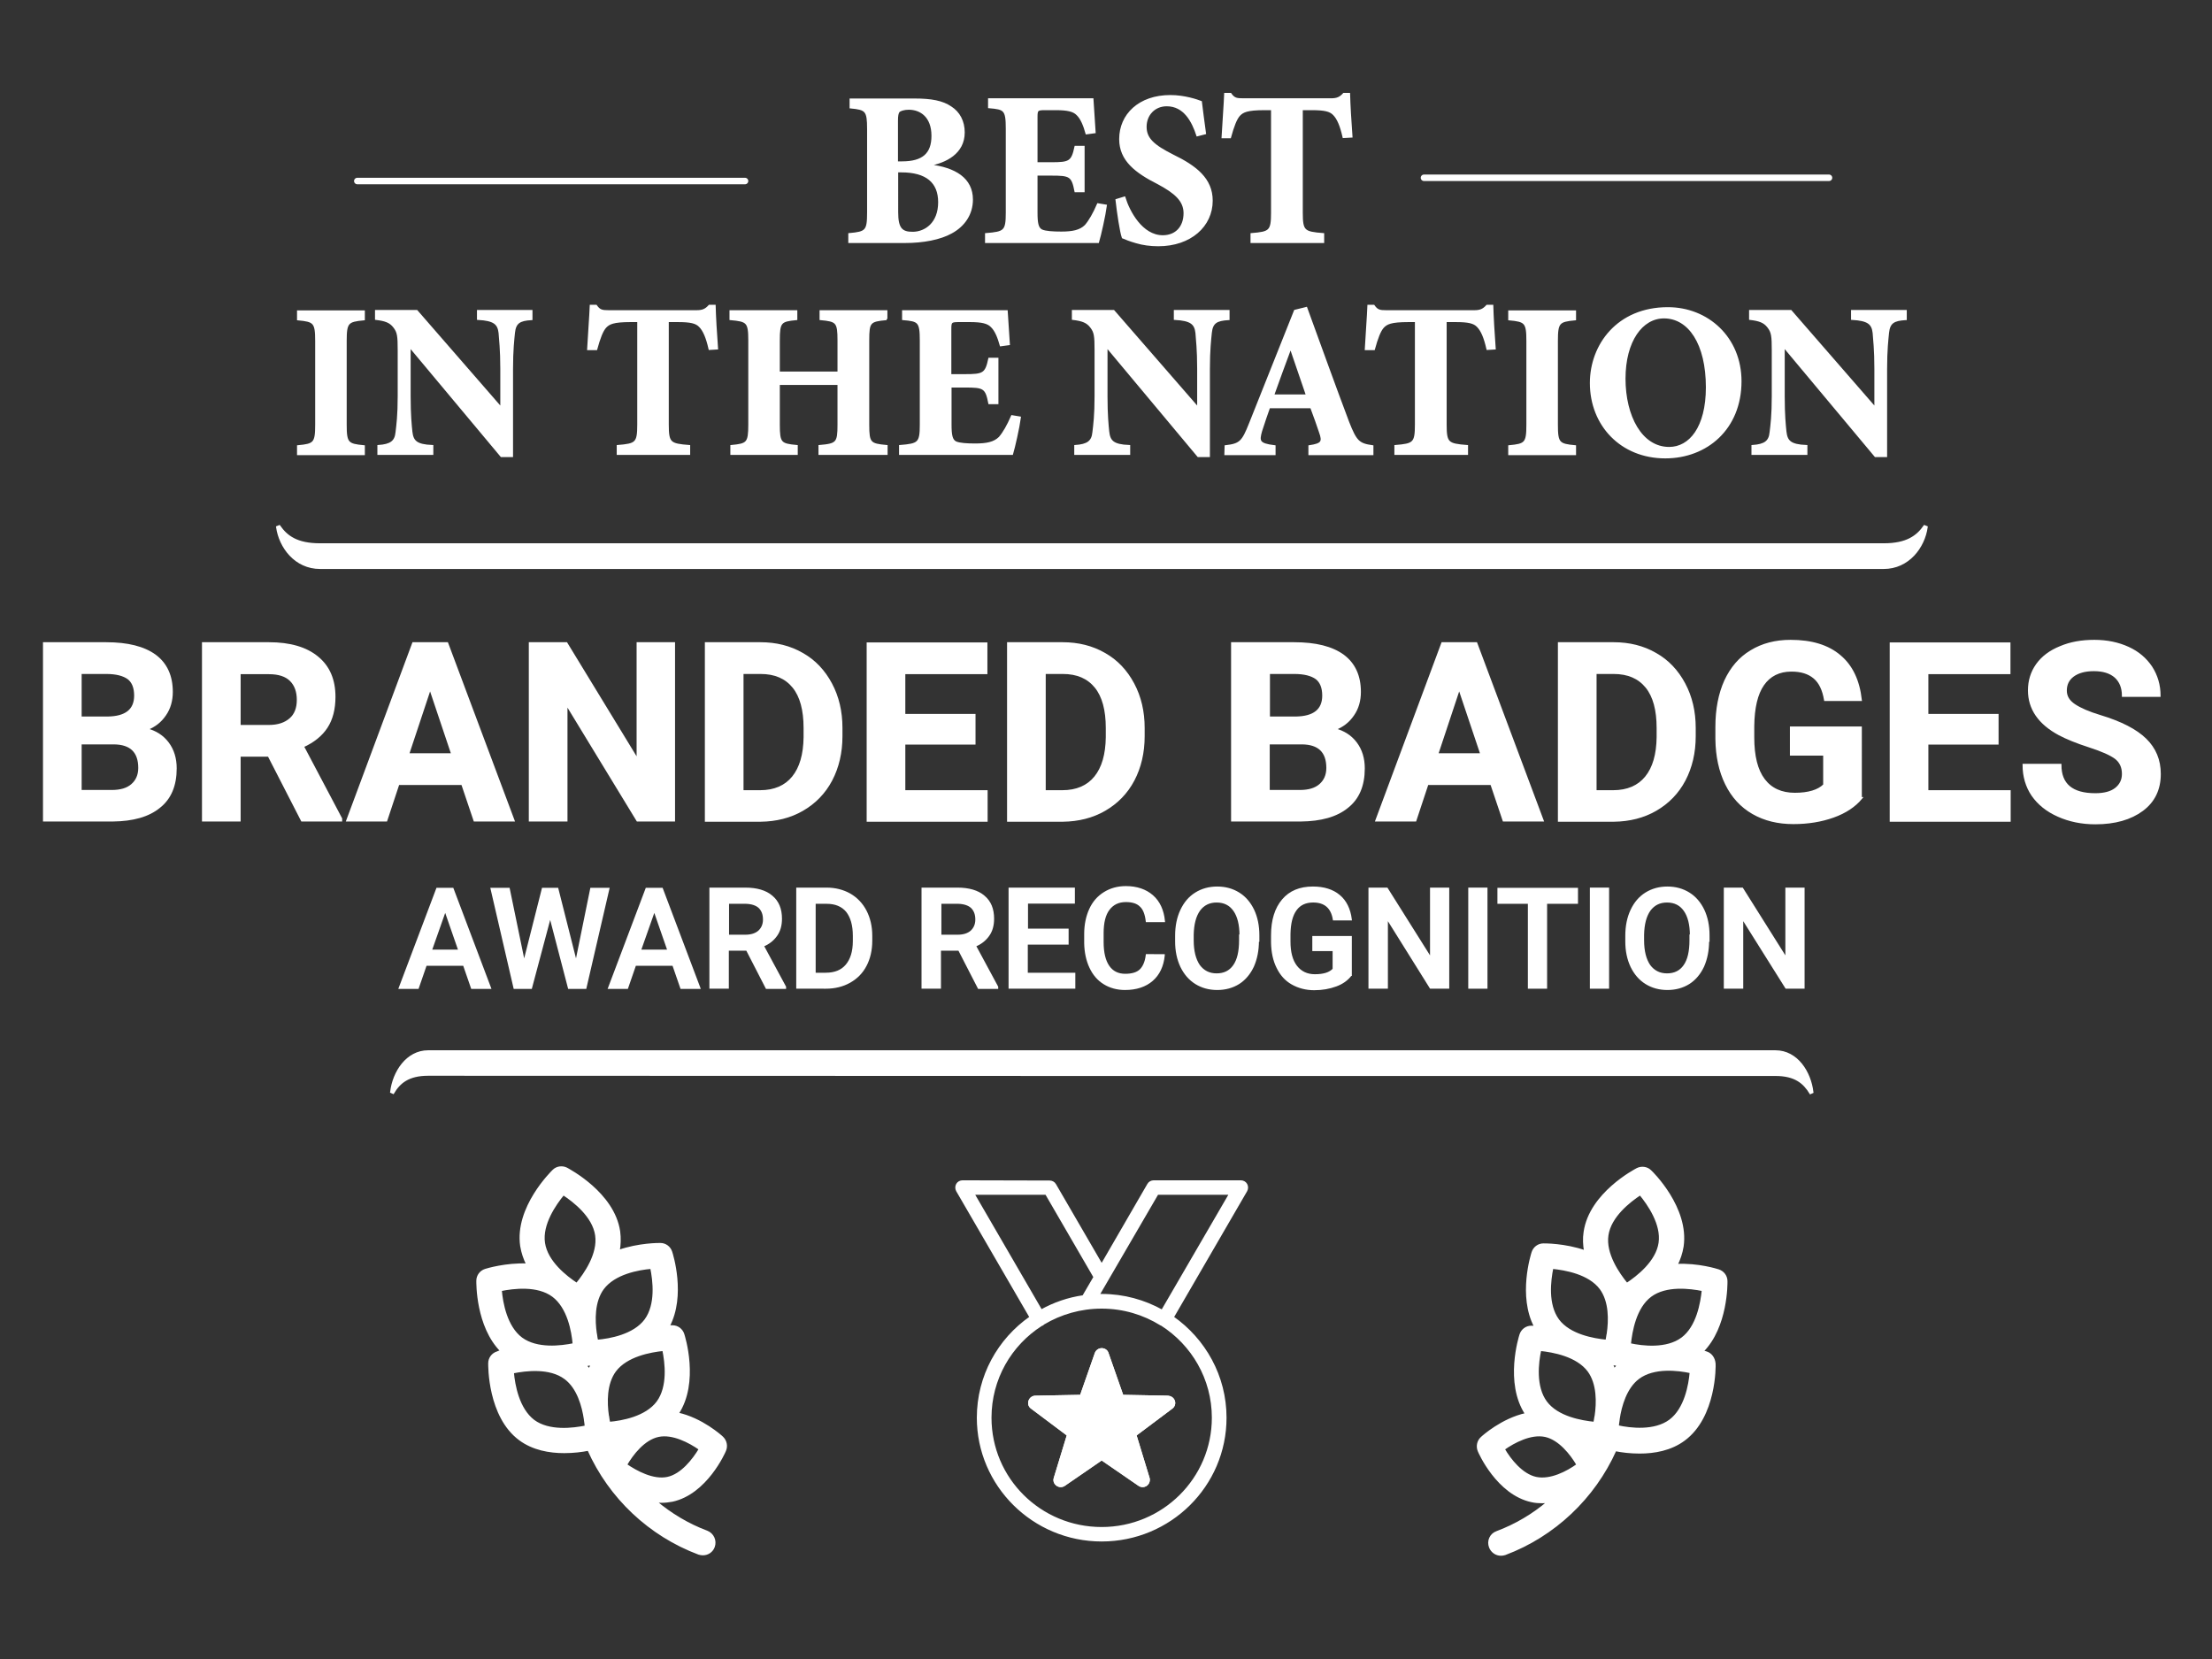 <?xml version="1.0" encoding="utf-8"?>
<!-- Generator: Adobe Illustrator 25.3.1, SVG Export Plug-In . SVG Version: 6.00 Build 0)  -->
<svg version="1.1" xmlns="http://www.w3.org/2000/svg" xmlns:xlink="http://www.w3.org/1999/xlink" x="0px" y="0px"
	 viewBox="0 0 1024 768" style="enable-background:new 0 0 1024 768;" xml:space="preserve">
<rect x="0" y="0" width="1024" height="768" fill="#333333" stroke="none"/>
<style type="text/css">
	.st0{display:none;}
	.st1{display:inline;fill:#0071BC;}
	.st2{fill:#FFFFFF;}
	.st3{fill:none;stroke:#CBA052;stroke-width:3;stroke-miterlimit:10;}
	.st4{fill:none;stroke:#046A38;stroke-width:6;stroke-miterlimit:10;}
	.st5{fill:none;stroke:#CBA052;stroke-width:2;stroke-miterlimit:10;}
	.st6{fill:#046A38;}
	.st7{fill:none;stroke:#CBA052;stroke-width:2;stroke-linecap:round;stroke-miterlimit:10;}
	.st8{fill:none;stroke:#CBA052;stroke-width:3;stroke-linecap:round;stroke-miterlimit:10;}
	.st9{fill-rule:evenodd;clip-rule:evenodd;fill:#046A38;}
	.st10{fill-rule:evenodd;clip-rule:evenodd;fill:#CBA052;}
	.st11{fill:#E7E3C6;}
	.st12{fill:none;stroke:#E7E3C6;stroke-width:3;stroke-miterlimit:10;}
	.st13{fill-rule:evenodd;clip-rule:evenodd;fill:#E7E3C6;}
	.st14{fill:#CBA052;}
	.st15{fill:#E7E3C6;stroke:#AE8643;stroke-width:2;stroke-miterlimit:10;}
	.st16{fill:#AE8643;}
	.st17{fill:none;stroke:#AE8643;stroke-width:3;stroke-miterlimit:10;}
	.st18{fill-rule:evenodd;clip-rule:evenodd;fill:#AE8643;}
	.st19{fill:none;stroke:#046A38;stroke-width:3;stroke-linecap:round;stroke-linejoin:round;stroke-miterlimit:10;}
	.st20{fill:none;stroke:#046A38;stroke-width:3;stroke-linecap:round;stroke-miterlimit:10;}
	.st21{fill:#EFECD6;}
	.st22{fill:none;stroke:#EFECD6;stroke-width:2;stroke-miterlimit:10;}
	.st23{fill-rule:evenodd;clip-rule:evenodd;fill:#808080;}
	.st24{fill:none;stroke:#FFFFFF;stroke-width:2;stroke-miterlimit:10;}
	.st25{fill:none;stroke:#046A38;stroke-width:2;stroke-miterlimit:10;}
	.st26{fill:none;stroke:#CBA052;stroke-width:4;stroke-linecap:round;stroke-miterlimit:10;}
	.st27{fill:#CBA052;stroke:#CBA052;stroke-width:4;stroke-miterlimit:10;}
	.st28{fill:none;stroke:#EFECD6;stroke-width:3;stroke-miterlimit:10;}
	.st29{fill:none;stroke:#E7E3C6;stroke-width:4;stroke-miterlimit:10;}
	.st30{fill:none;stroke:#AE8643;stroke-width:6;stroke-miterlimit:10;}
	.st31{fill:none;stroke:#E7E3C6;stroke-width:6;stroke-miterlimit:10;}
	.st32{clip-path:url(#SVGID_2_);fill:#016A37;}
	.st33{clip-path:url(#SVGID_4_);fill:#016A37;}
	.st34{clip-path:url(#SVGID_6_);fill:#016A37;}
	.st35{clip-path:url(#SVGID_8_);fill:#016A37;}
	.st36{clip-path:url(#SVGID_10_);fill:#016A37;}
	.st37{clip-path:url(#SVGID_12_);fill:#016A37;}
	.st38{clip-path:url(#SVGID_14_);fill:#016A37;}
	.st39{clip-path:url(#SVGID_16_);fill:#016A37;}
	.st40{clip-path:url(#SVGID_18_);fill:#016A37;}
	.st41{clip-path:url(#SVGID_20_);fill:#016A37;}
	.st42{clip-path:url(#SVGID_22_);fill:#016A37;}
	.st43{clip-path:url(#SVGID_24_);fill:#016A37;}
	.st44{clip-path:url(#SVGID_26_);fill:#016A37;}
	.st45{clip-path:url(#SVGID_28_);fill:#016A37;}
	.st46{clip-path:url(#SVGID_30_);fill:#016A37;}
	.st47{clip-path:url(#SVGID_32_);fill:#016A37;}
	.st48{clip-path:url(#SVGID_34_);fill:#016A37;}
	.st49{clip-path:url(#SVGID_36_);fill:#016A37;}
	.st50{clip-path:url(#SVGID_38_);fill:#016A37;}
	.st51{clip-path:url(#SVGID_40_);fill:#016A37;}
	.st52{clip-path:url(#SVGID_42_);fill:#016A37;}
	.st53{clip-path:url(#SVGID_44_);fill:#016A37;}
	.st54{clip-path:url(#SVGID_46_);fill:#016A37;}
	.st55{clip-path:url(#SVGID_48_);fill:#016A37;}
	.st56{clip-path:url(#SVGID_50_);fill:#016A37;}
	.st57{clip-path:url(#SVGID_52_);fill:#016A37;}
	.st58{clip-path:url(#SVGID_54_);fill:#016A37;}
	.st59{clip-path:url(#SVGID_56_);fill:#016A37;}
	.st60{clip-path:url(#SVGID_58_);fill:#016A37;}
	.st61{clip-path:url(#SVGID_60_);fill:#016A37;}
	.st62{clip-path:url(#SVGID_62_);fill:#016A37;}
	.st63{clip-path:url(#SVGID_64_);fill:#016A37;}
	.st64{clip-path:url(#SVGID_66_);fill:#016A37;}
	.st65{clip-path:url(#SVGID_68_);fill:#016A37;}
	.st66{clip-path:url(#SVGID_70_);fill:#016A37;}
	.st67{clip-path:url(#SVGID_72_);fill:#016A37;}
	.st68{clip-path:url(#SVGID_74_);fill:#016A37;}
	.st69{clip-path:url(#SVGID_76_);fill:#016A37;}
	.st70{clip-path:url(#SVGID_78_);fill:#016A37;}
	.st71{clip-path:url(#SVGID_80_);fill:#016A37;}
	.st72{clip-path:url(#SVGID_82_);fill:#016A37;}
	.st73{clip-path:url(#SVGID_84_);fill:#016A37;}
	.st74{fill:#CA9F52;}
	.st75{fill:#FFFFFF;stroke:#CBA052;stroke-width:2;stroke-miterlimit:10;}
	.st76{fill:none;stroke:#046A38;stroke-width:2;stroke-linecap:round;stroke-miterlimit:10;}
	.st77{fill:#FFFFFF;stroke:#FFFFFF;stroke-width:3;stroke-miterlimit:10;}
	.st78{fill:#4D4D4D;}
	.st79{fill:none;stroke:#CBA052;stroke-width:6;stroke-miterlimit:10;}
	.st80{fill:none;stroke:#FFFFFF;stroke-width:3;stroke-miterlimit:10;}
	.st81{fill:#046A38;stroke:#FFFFFF;stroke-width:3;stroke-miterlimit:10;}
	.st82{fill:#046A38;stroke:#FFFFFF;stroke-width:2;stroke-miterlimit:10;}
	.st83{fill:#046A38;stroke:#FFFFFF;stroke-width:10;stroke-miterlimit:10;}
	.st84{fill:#046A38;stroke:#FFFFFF;stroke-width:7;stroke-miterlimit:10;}
	.st85{fill:#046A38;stroke:#046A38;stroke-miterlimit:10;}
	.st86{fill:#FFFFFF;stroke:#046A38;stroke-miterlimit:10;}
	.st87{fill:none;stroke:#046A38;stroke-width:3;stroke-miterlimit:10;}
	.st88{fill:none;stroke:#046A38;stroke-width:5;stroke-miterlimit:10;}
	.st89{fill:#046A38;stroke:#046A38;stroke-width:6;stroke-miterlimit:10;}
	.st90{fill:none;stroke:#FFFFFF;stroke-width:5;stroke-miterlimit:10;}
	.st91{fill:none;stroke:#046A38;stroke-width:12;stroke-miterlimit:10;}
	.st92{fill:none;stroke:#046A38;stroke-width:7;stroke-miterlimit:10;}
	.st93{fill:#056B38;}
	.st94{fill:#FFFFFF;stroke:#FFFFFF;stroke-miterlimit:10;}
	.st95{fill:#FFFFFF;stroke:#FFFFFF;stroke-width:3;stroke-linecap:round;stroke-miterlimit:10;}
	.st96{fill-rule:evenodd;clip-rule:evenodd;fill:#FFFFFF;stroke:#FFFFFF;stroke-miterlimit:10;}
</style>
<g id="Layer_2" class="st0">
</g>
<g id="Layer_3">
</g>
<g id="Layer_1">
	<g>
		<path class="st94" d="M20.4,379.8v-82h28.7c10,0,17.5,1.9,22.7,5.7c5.1,3.8,7.7,9.4,7.7,16.8c0,4-1,7.6-3.1,10.6
			c-2.1,3.1-4.9,5.3-8.6,6.7c4.2,1.1,7.5,3.2,9.9,6.4c2.4,3.2,3.6,7.1,3.6,11.7c0,7.9-2.5,13.9-7.6,17.9c-5,4.1-12.2,6.1-21.5,6.2
			H20.4z M37.3,332.2h12.5c8.5-0.1,12.8-3.5,12.8-10.2c0-3.7-1.1-6.4-3.2-8c-2.2-1.6-5.6-2.5-10.2-2.5H37.3V332.2z M37.3,344.1v22.1
			h14.5c4,0,7.1-0.9,9.3-2.8c2.2-1.9,3.4-4.5,3.4-7.9c0-7.5-3.9-11.3-11.7-11.4H37.3z"/>
		<path class="st94" d="M124.4,349.8h-13.5v30H94v-82h30.5c9.7,0,17.2,2.2,22.4,6.5c5.3,4.3,7.9,10.4,7.9,18.3
			c0,5.6-1.2,10.3-3.6,14c-2.4,3.7-6.1,6.7-11,8.9l17.7,33.5v0.8h-18.1L124.4,349.8z M110.9,336.1h13.6c4.2,0,7.5-1.1,9.9-3.2
			s3.5-5.1,3.5-8.9c0-3.9-1.1-6.9-3.3-9.1c-2.2-2.2-5.6-3.3-10.1-3.3h-13.6V336.1z"/>
		<path class="st94" d="M214,362.9h-29.6l-5.6,16.9h-18l30.5-82h15.7l30.7,82h-18L214,362.9z M188.9,349.2h20.5l-10.3-30.7
			L188.9,349.2z"/>
		<path class="st94" d="M312,379.8h-16.9l-32.9-54v54h-16.9v-82h16.9l33,54.1v-54.1H312V379.8z"/>
		<path class="st94" d="M326.8,379.8v-82H352c7.2,0,13.7,1.6,19.4,4.9c5.7,3.2,10.1,7.9,13.3,13.9c3.2,6,4.8,12.8,4.8,20.4v3.8
			c0,7.6-1.6,14.4-4.7,20.3c-3.1,5.9-7.6,10.5-13.3,13.8s-12.2,4.9-19.3,5H326.8z M343.7,311.5v54.8h8.2c6.6,0,11.7-2.2,15.2-6.5
			c3.5-4.3,5.3-10.5,5.4-18.5v-4.3c0-8.3-1.7-14.7-5.2-19c-3.5-4.3-8.5-6.5-15.2-6.5H343.7z"/>
		<path class="st94" d="M451.1,344.2h-32.5v22.1h38.1v13.6h-55v-82h54.9v13.7h-38V331h32.5V344.2z"/>
		<path class="st94" d="M466.7,379.8v-82h25.2c7.2,0,13.7,1.6,19.4,4.9c5.7,3.2,10.1,7.9,13.3,13.9c3.2,6,4.8,12.8,4.8,20.4v3.8
			c0,7.6-1.6,14.4-4.7,20.3c-3.1,5.9-7.6,10.5-13.3,13.8c-5.7,3.3-12.2,4.9-19.3,5H466.7z M483.6,311.5v54.8h8.2
			c6.6,0,11.7-2.2,15.2-6.5c3.5-4.3,5.3-10.5,5.4-18.5v-4.3c0-8.3-1.7-14.7-5.2-19c-3.5-4.3-8.5-6.5-15.2-6.5H483.6z"/>
		<path class="st94" d="M570.4,379.8v-82h28.7c10,0,17.5,1.9,22.7,5.7c5.1,3.8,7.7,9.4,7.7,16.8c0,4-1,7.6-3.1,10.6
			c-2.1,3.1-4.9,5.3-8.6,6.7c4.2,1.1,7.5,3.2,9.9,6.4c2.4,3.2,3.6,7.1,3.6,11.7c0,7.9-2.5,13.9-7.6,17.9c-5,4.1-12.2,6.1-21.5,6.2
			H570.4z M587.3,332.2h12.5c8.5-0.1,12.8-3.5,12.8-10.2c0-3.7-1.1-6.4-3.2-8c-2.2-1.6-5.6-2.5-10.2-2.5h-11.8V332.2z M587.3,344.1
			v22.1h14.5c4,0,7.1-0.9,9.3-2.8c2.2-1.9,3.4-4.5,3.4-7.9c0-7.5-3.9-11.3-11.7-11.4H587.3z"/>
		<path class="st94" d="M690.4,362.9h-29.6l-5.6,16.9h-18l30.5-82h15.7l30.7,82h-18L690.4,362.9z M665.3,349.2h20.5l-10.3-30.7
			L665.3,349.2z"/>
		<path class="st94" d="M721.7,379.8v-82H747c7.2,0,13.7,1.6,19.4,4.9c5.7,3.2,10.1,7.9,13.3,13.9c3.2,6,4.8,12.8,4.8,20.4v3.8
			c0,7.6-1.6,14.4-4.7,20.3c-3.1,5.9-7.6,10.5-13.3,13.8s-12.2,4.9-19.3,5H721.7z M738.6,311.5v54.8h8.2c6.6,0,11.7-2.2,15.2-6.5
			c3.5-4.3,5.3-10.5,5.4-18.5v-4.3c0-8.3-1.7-14.7-5.2-19c-3.5-4.3-8.5-6.5-15.2-6.5H738.6z"/>
		<path class="st94" d="M861.6,369.5c-3,3.6-7.3,6.5-12.9,8.5s-11.7,3-18.5,3c-7.1,0-13.3-1.5-18.7-4.6c-5.4-3.1-9.5-7.6-12.4-13.5
			c-2.9-5.9-4.4-12.8-4.5-20.8v-5.6c0-8.2,1.4-15.3,4.1-21.3c2.8-6,6.7-10.6,11.9-13.7c5.2-3.2,11.3-4.8,18.3-4.8
			c9.7,0,17.3,2.3,22.8,7c5.5,4.6,8.7,11.4,9.7,20.3h-16.5c-0.8-4.7-2.4-8.1-5-10.3c-2.6-2.2-6.1-3.3-10.6-3.3
			c-5.7,0-10.1,2.2-13.1,6.5c-3,4.3-4.5,10.7-4.6,19.3v5.2c0,8.6,1.6,15.1,4.9,19.5c3.3,4.4,8.1,6.6,14.4,6.6
			c6.3,0,10.9-1.4,13.6-4.1v-14.1h-15.4v-12.5h32.3V369.5z"/>
		<path class="st94" d="M924.7,344.2h-32.5v22.1h38.1v13.6h-55v-82h54.9v13.7h-38V331h32.5V344.2z"/>
		<path class="st94" d="M982.8,358.3c0-3.2-1.1-5.6-3.4-7.4c-2.3-1.7-6.3-3.5-12.2-5.4c-5.9-1.9-10.5-3.8-13.9-5.6
			c-9.3-5-14-11.8-14-20.3c0-4.4,1.2-8.4,3.7-11.9c2.5-3.5,6.1-6.2,10.8-8.1c4.7-2,9.9-2.9,15.7-2.9c5.9,0,11.1,1.1,15.7,3.2
			c4.6,2.1,8.1,5.1,10.7,9c2.5,3.9,3.8,8.3,3.8,13.2h-16.9c0-3.8-1.2-6.7-3.5-8.8c-2.4-2.1-5.7-3.1-10-3.1c-4.1,0-7.3,0.9-9.6,2.6
			c-2.3,1.7-3.4,4-3.4,6.9c0,2.7,1.3,4.9,4,6.7c2.7,1.8,6.6,3.5,11.9,5.1c9.6,2.9,16.6,6.5,21,10.8c4.4,4.3,6.6,9.6,6.6,16
			c0,7.1-2.7,12.7-8.1,16.7c-5.4,4-12.6,6.1-21.7,6.1c-6.3,0-12.1-1.2-17.2-3.5c-5.2-2.3-9.1-5.5-11.9-9.5c-2.7-4-4.1-8.7-4.1-14h17
			c0,9.1,5.4,13.6,16.2,13.6c4,0,7.2-0.8,9.4-2.5C981.6,363.5,982.8,361.2,982.8,358.3z"/>
	</g>
	<g>
		<path class="st94" d="M430.3,76.6c11.8,1.4,19.6,6.2,19.6,15.8c0,6.8-3.8,12.1-9.5,15.2c-5.2,2.9-13,4.4-21.4,4.4h-25.8v-3.6
			c7.8-0.7,8.7-1.4,8.7-10V59.7c0-8.6-0.9-9.3-8.1-10v-3.6h29.6c7.8,0,12.9,1,16.7,3.6c3.8,2.4,6,6.5,6,11.6c0,9.6-8.5,13.6-15.8,15
			V76.6z M417.6,75.2c9.7,0,14.1-3.9,14.1-12.3c0-9.1-5.5-12.6-11-12.6c-2.2,0-4,0.6-4.6,1.2c-0.7,0.7-0.9,2.2-0.9,4.4v19.3H417.6z
			 M415.3,98.3c0,7.5,2,9.6,7.4,9.5c5.7-0.1,12.1-4.3,12.1-14.2c0-9.4-5.9-14.3-17.5-14.3h-2V98.3z"/>
		<path class="st94" d="M511.9,95.2c-0.6,4.6-2.7,13.8-3.6,16.8h-51.8v-3.6c8.6-0.7,9.6-1.3,9.6-9.9v-39c0-8.8-1-9.3-8.2-9.9v-3.6
			h47.8c0.1,1.8,0.6,8.9,1,15.2l-3.7,0.5c-1-3.6-2.3-6.9-4.2-8.7c-1.7-1.8-4.5-2.5-10.1-2.5H484c-3.8,0-4.2,0.2-4.2,3.6v21.5h6.8
			c8.5,0,9.8-0.5,11.3-7.6h3.7v20.5h-3.7c-1.4-7.3-2.6-7.7-11.3-7.7h-6.8v17.6c0,4.8,0.4,7.3,2.4,8.3c1.8,0.8,5.3,1,9.1,1
			c5.2,0,8.8-0.7,11.3-3.2c1.9-2.2,3.8-5.5,5.7-9.9L511.9,95.2z"/>
		<path class="st94" d="M554.3,62.6c-2.1-6.4-5.9-13.9-14.2-13.9c-5.7,0-9.8,4.3-9.8,10c0,5.6,3.7,8.8,12.6,13.3
			c10.7,5.2,18,10.9,18,20.9c0,11.6-9.8,20.6-24.7,20.6c-3.7,0-7.2-0.5-10.2-1.4c-2.8-0.8-4.8-1.6-6.2-2.2
			c-0.9-2.5-2.2-11.1-2.9-17.3l3.6-1.1c2,6.5,8,17.9,17.8,17.9c6.2,0,10.1-4.3,10.1-10.7c0-6-4.5-9.7-12.1-13.8
			c-10.5-5.3-17.7-10.8-17.7-20.5c0-11.2,8.8-19.9,23.2-19.9c6.5,0,12.3,2,14.1,2.7c0.4,3.8,1.1,8.2,1.9,14.5L554.3,62.6z"/>
		<path class="st94" d="M622,63.4c-1.2-5.3-2.6-8.6-4.5-10.5c-1.7-1.8-4.4-2.4-10.2-2.4h-4.7v48c0,8.6,1,9.2,9.9,9.9v3.6h-33.1v-3.6
			c8.5-0.7,9.5-1.3,9.5-9.9v-48h-3.5c-8.3,0-10.1,1.1-11.7,2.7c-1.6,1.7-2.9,5.2-4.3,10.3H566c0.4-7.4,1-14.8,1.2-20h2.4
			c1.6,2.3,2.9,2.5,5.8,2.5h40.8c2.7,0,4.2-0.6,5.9-2.5h2.4c0.1,4.3,0.6,13.2,1.1,19.7L622,63.4z"/>
		<path class="st94" d="M138,210.2v-3.6c7.5-0.7,8.4-1.4,8.4-9.9v-38.9c0-8.6-0.9-9.3-8.4-10v-3.6h30.4v3.6c-7.5,0.7-8.4,1.4-8.4,10
			v38.9c0,8.5,0.9,9.2,8.4,9.9v3.6H138z"/>
		<path class="st94" d="M246,147.7c-5.5,0.3-7.6,1.6-8.1,6.3c-0.3,3.1-0.9,7.9-0.9,16.8v40.3h-4.9l-42.2-50.5h-0.3v22.8
			c0,8.9,0.5,13.4,0.8,16.4c0.5,4.5,2.2,6.4,9.7,6.7v3.6h-24.9v-3.6c5.7-0.4,8-2,8.4-6.4c0.4-3.3,1-7.8,1-16.7v-21.2
			c0-6.6-0.2-8.5-2.1-10.9c-1.8-2.4-4.2-3.2-8.4-3.7v-3.6h18.8l38.8,44.6h0.4v-17.9c0-8.9-0.6-13.7-0.8-16.6
			c-0.5-4.4-2.6-6.1-10-6.5v-3.6H246V147.7z"/>
		<path class="st94" d="M328.5,161.5c-1.2-5.3-2.6-8.6-4.5-10.5c-1.7-1.8-4.4-2.4-10.2-2.4h-4.7v48c0,8.6,1,9.2,9.9,9.9v3.6H286
			v-3.6c8.5-0.7,9.5-1.3,9.5-9.9v-48h-3.5c-8.3,0-10.1,1.1-11.7,2.7c-1.6,1.7-2.9,5.2-4.3,10.3h-3.7c0.4-7.4,1-14.8,1.2-20h2.4
			c1.6,2.3,2.9,2.5,5.8,2.5h40.8c2.7,0,4.2-0.6,5.9-2.5h2.4c0.1,4.3,0.6,13.2,1.1,19.7L328.5,161.5z"/>
		<path class="st94" d="M410.4,147.7c-7.9,0.7-8.5,1.3-8.5,9.9v39.1c0,8.5,0.8,9.1,8.5,9.8v3.6h-31v-3.6c8.1-0.7,8.8-1.4,8.8-9.9
			v-18.9h-27.7v18.9c0,8.6,0.8,9.2,8.3,9.9v3.6h-30.2v-3.6c7.4-0.7,8.3-1.3,8.3-9.9v-39c0-8.6-0.9-9.2-8.7-9.9v-3.6h30.4v3.6
			c-7.3,0.7-8.1,1.3-8.1,9.9v14.9h27.7v-14.9c0-8.6-0.8-9.2-8.3-9.9v-3.6h30.4V147.7z"/>
		<path class="st94" d="M472.1,193.3c-0.6,4.6-2.7,13.8-3.6,16.8h-51.8v-3.6c8.6-0.7,9.6-1.3,9.6-9.9v-39c0-8.8-1-9.3-8.2-9.9v-3.6
			H466c0.1,1.8,0.6,8.9,1,15.2l-3.7,0.5c-1-3.6-2.3-6.9-4.2-8.7c-1.7-1.8-4.5-2.5-10.1-2.5h-4.9c-3.8,0-4.2,0.2-4.2,3.6v21.5h6.8
			c8.5,0,9.8-0.5,11.3-7.6h3.7v20.5h-3.7c-1.4-7.3-2.6-7.7-11.3-7.7H440v17.6c0,4.8,0.4,7.3,2.4,8.3c1.8,0.8,5.3,1,9.1,1
			c5.2,0,8.8-0.7,11.3-3.2c1.9-2.2,3.8-5.5,5.7-9.9L472.1,193.3z"/>
		<path class="st94" d="M568.6,147.7c-5.5,0.3-7.6,1.6-8.1,6.3c-0.3,3.1-0.9,7.9-0.9,16.8v40.3h-4.9l-42.2-50.5h-0.3v22.8
			c0,8.9,0.5,13.4,0.8,16.4c0.5,4.5,2.2,6.4,9.7,6.7v3.6h-24.9v-3.6c5.7-0.4,8-2,8.4-6.4c0.4-3.3,1-7.8,1-16.7v-21.2
			c0-6.6-0.2-8.5-2.1-10.9c-1.8-2.4-4.2-3.2-8.4-3.7v-3.6h18.8l38.8,44.6h0.4v-17.9c0-8.9-0.6-13.7-0.8-16.6
			c-0.5-4.4-2.6-6.1-10-6.5v-3.6h24.8V147.7z"/>
		<path class="st94" d="M606.2,210.2v-3.6c6-0.9,6.5-2.1,4.9-6.6c-1-3-2.5-7.3-4.1-11.5h-19.5c-1.1,3.1-2.4,6.8-3.7,10.9
			c-1.4,4.9-1.2,6.3,6.2,7.2v3.6h-22.7l0.1-3.6c6.7-0.8,7.9-1.9,11.3-10.5l20.8-52.2l5.2-1.3c6.5,17.8,12.8,35.4,19.4,52.9
			c3.5,8.9,4.8,10.2,11.2,11.1v3.6H606.2z M597.6,161.2h-0.3c-2.8,7.4-5.4,14.7-8,21.9h15.8L597.6,161.2z"/>
		<path class="st94" d="M688.6,161.5c-1.2-5.3-2.6-8.6-4.5-10.5c-1.7-1.8-4.4-2.4-10.2-2.4h-4.7v48c0,8.6,1,9.2,9.9,9.9v3.6h-33.1
			v-3.6c8.5-0.7,9.5-1.3,9.5-9.9v-48h-3.5c-8.3,0-10.1,1.1-11.7,2.7c-1.6,1.7-2.9,5.2-4.3,10.3h-3.7c0.4-7.4,1-14.8,1.2-20h2.4
			c1.6,2.3,2.9,2.5,5.8,2.5h40.8c2.7,0,4.2-0.6,5.9-2.5h2.4c0.1,4.3,0.6,13.2,1.1,19.7L688.6,161.5z"/>
		<path class="st94" d="M698.7,210.2v-3.6c7.5-0.7,8.4-1.4,8.4-9.9v-38.9c0-8.6-0.9-9.3-8.4-10v-3.6h30.4v3.6
			c-7.5,0.7-8.4,1.4-8.4,10v38.9c0,8.5,0.9,9.2,8.4,9.9v3.6H698.7z"/>
		<path class="st94" d="M805.7,176.5c0,21.9-15.7,35.2-34.8,35.2c-20.3,0-34.4-14.9-34.4-34.4c0-17.5,12.4-34.6,35.6-34.6
			C790.5,142.7,805.7,156.4,805.7,176.5z M752,175.3c0,17.4,7.7,32.1,20.7,32.1c9.6,0,17.5-9.4,17.5-28.1c0-20.2-8.2-32.4-19.9-32.4
			C760,146.9,752,157.8,752,175.3z"/>
		<path class="st94" d="M882.1,147.7c-5.5,0.3-7.6,1.6-8.1,6.3c-0.3,3.1-0.9,7.9-0.9,16.8v40.3h-4.9l-42.2-50.5h-0.3v22.8
			c0,8.9,0.5,13.4,0.8,16.4c0.5,4.5,2.2,6.4,9.7,6.7v3.6h-24.9v-3.6c5.7-0.4,8-2,8.4-6.4c0.4-3.3,1-7.8,1-16.7v-21.2
			c0-6.6-0.2-8.5-2.1-10.9c-1.8-2.4-4.2-3.2-8.4-3.7v-3.6H829l38.8,44.6h0.4v-17.9c0-8.9-0.6-13.7-0.8-16.6c-0.5-4.4-2.6-6.1-10-6.5
			v-3.6h24.8V147.7z"/>
	</g>
	<line class="st95" x1="165.4" y1="83.8" x2="344.9" y2="83.8"/>
	<line class="st95" x1="846.7" y1="82.3" x2="659.2" y2="82.3"/>
	<path class="st96" d="M148.1,252c-10.8,0-15.5-3.7-18.8-8.4l-1,0.4c1.3,9.2,8.4,18.9,19.9,18.9H510H872c11.4,0,18.6-9.6,19.9-18.9
		l-1-0.4c-3.3,4.7-8.1,8.4-18.8,8.4L510,252L148.1,252z"/>
	<path class="st96" d="M198.2,497.5c-9.3,0-13.4,3.7-16.2,8.4l-0.9-0.4c1.1-9.2,7.3-18.8,17.1-18.8H510h311.9
		c9.9,0,16,9.6,17.1,18.9l-0.9,0.4c-2.9-4.7-6.9-8.4-16.2-8.4l-311.9,0L198.2,497.5z"/>
	<g>
		<path class="st94" d="M214.8,446.6h-17.7l-3.7,10.7h-8.3l17.3-45.8h7.1l17.3,45.8h-8.3L214.8,446.6z M199.4,440.1h13.3l-6.6-19
			L199.4,440.1z"/>
		<path class="st94" d="M266.7,445.9l7-34.4h7.9l-10.6,45.8h-7.6l-8.7-33.4l-8.9,33.4h-7.6l-10.6-45.8h7.9l7.1,34.4l8.7-34.4h6.7
			L266.7,445.9z"/>
		<path class="st94" d="M311.7,446.6H294l-3.7,10.7H282l17.3-45.8h7.1l17.3,45.8h-8.3L311.7,446.6z M296.2,440.1h13.3l-6.6-19
			L296.2,440.1z"/>
		<path class="st94" d="M345.8,439.6h-8.9v17.6h-8v-45.8h16.1c5.3,0,9.4,1.2,12.2,3.6c2.9,2.4,4.3,5.8,4.3,10.3
			c0,3.1-0.7,5.6-2.2,7.7c-1.5,2.1-3.5,3.7-6.2,4.8l10.3,19.1v0.4h-8.5L345.8,439.6z M336.9,433.2h8.2c2.7,0,4.8-0.7,6.3-2
			c1.5-1.4,2.3-3.2,2.3-5.5c0-2.5-0.7-4.3-2.1-5.7c-1.4-1.3-3.5-2-6.2-2.1h-8.4V433.2z"/>
		<path class="st94" d="M369.1,457.2v-45.8h13.5c4,0,7.6,0.9,10.8,2.7c3.1,1.8,5.6,4.4,7.3,7.7c1.7,3.3,2.6,7.1,2.6,11.4v2.3
			c0,4.3-0.9,8.2-2.6,11.4c-1.7,3.3-4.2,5.8-7.4,7.6c-3.2,1.8-6.9,2.7-11,2.7H369.1z M377.1,417.9v32.9h5.2c4.2,0,7.4-1.3,9.6-3.9
			c2.2-2.6,3.4-6.3,3.4-11.2v-2.5c0-5-1.1-8.7-3.2-11.4c-2.2-2.6-5.3-3.9-9.4-3.9H377.1z"/>
		<path class="st94" d="M444,439.6h-8.9v17.6h-8v-45.8h16.1c5.3,0,9.4,1.2,12.2,3.6c2.9,2.4,4.3,5.8,4.3,10.3c0,3.1-0.7,5.6-2.2,7.7
			c-1.5,2.1-3.5,3.7-6.2,4.8l10.3,19.1v0.4h-8.5L444,439.6z M435.2,433.2h8.2c2.7,0,4.8-0.7,6.3-2c1.5-1.4,2.3-3.2,2.3-5.5
			c0-2.5-0.7-4.3-2.1-5.7c-1.4-1.3-3.5-2-6.2-2.1h-8.4V433.2z"/>
		<path class="st94" d="M494.1,436.8h-18.8v14h22v6.4h-29.9v-45.8h29.7v6.4h-21.7v12.6h18.8V436.8z"/>
		<path class="st94" d="M538.7,442.3c-0.5,4.9-2.3,8.7-5.4,11.4c-3.1,2.7-7.3,4.1-12.5,4.1c-3.6,0-6.9-0.9-9.6-2.6
			c-2.8-1.7-4.9-4.2-6.4-7.4c-1.5-3.2-2.3-6.9-2.4-11.1v-4.3c0-4.3,0.8-8.1,2.3-11.4c1.5-3.3,3.7-5.8,6.6-7.6
			c2.9-1.8,6.2-2.7,9.9-2.7c5,0,9.1,1.4,12.2,4.1c3.1,2.7,4.9,6.6,5.4,11.6h-7.9c-0.4-3.3-1.3-5.7-2.9-7.1c-1.5-1.5-3.8-2.2-6.8-2.2
			c-3.5,0-6.1,1.3-8,3.8c-1.9,2.5-2.8,6.2-2.8,11.1v4.1c0,4.9,0.9,8.7,2.7,11.3c1.8,2.6,4.4,3.9,7.8,3.9c3.1,0,5.5-0.7,7-2.1
			s2.6-3.7,3-7H538.7z"/>
		<path class="st94" d="M582.3,435.5c0,4.5-0.8,8.4-2.3,11.8c-1.6,3.4-3.8,6-6.6,7.8c-2.9,1.8-6.2,2.7-9.9,2.7c-3.7,0-7-0.9-9.9-2.7
			c-2.9-1.8-5.1-4.4-6.7-7.7c-1.6-3.4-2.4-7.2-2.4-11.6v-2.6c0-4.5,0.8-8.4,2.4-11.8c1.6-3.4,3.8-6,6.7-7.8c2.9-1.8,6.2-2.7,9.9-2.7
			s7,0.9,9.9,2.7c2.9,1.8,5.1,4.4,6.7,7.7c1.6,3.4,2.4,7.3,2.4,11.7V435.5z M574.3,433.1c0-5.1-1-9-2.9-11.7
			c-1.9-2.7-4.6-4.1-8.2-4.1c-3.4,0-6.1,1.3-8.1,4c-1.9,2.7-2.9,6.5-3,11.4v2.6c0,5,1,8.9,2.9,11.7c2,2.7,4.7,4.1,8.2,4.1
			c3.5,0,6.2-1.3,8.1-4c1.9-2.7,2.8-6.6,2.8-11.8V433.1z"/>
		<path class="st94" d="M625.3,451.3c-1.7,2.2-3.9,3.8-6.9,4.9s-6.3,1.7-10,1.7c-3.8,0-7.2-0.9-10.2-2.6c-3-1.7-5.2-4.2-6.8-7.5
			c-1.6-3.2-2.4-7-2.5-11.3v-3.6c0-6.9,1.7-12.3,5-16.2c3.3-3.9,7.9-5.8,13.9-5.8c5.1,0,9.1,1.3,12.1,3.8c3,2.5,4.8,6.2,5.4,10.9
			h-7.8c-0.9-5.5-4.1-8.3-9.6-8.3c-3.6,0-6.3,1.3-8.1,3.8c-1.9,2.6-2.8,6.3-2.9,11.3v3.5c0,4.9,1,8.8,3.1,11.5
			c2.1,2.7,5,4.1,8.7,4.1c4.1,0,7-0.9,8.7-2.8v-8.9h-9.4v-6h17.3V451.3z"/>
		<path class="st94" d="M670.3,457.2h-8L642,424.7v32.5h-8v-45.8h8l20.5,32.6v-32.6h7.9V457.2z"/>
		<path class="st94" d="M688.1,457.2h-7.9v-45.8h7.9V457.2z"/>
		<path class="st94" d="M730,417.9h-14.3v39.3h-7.9v-39.3h-14.1v-6.4H730V417.9z"/>
		<path class="st94" d="M744.4,457.2h-7.9v-45.8h7.9V457.2z"/>
		<path class="st94" d="M790.7,435.5c0,4.5-0.8,8.4-2.3,11.8c-1.6,3.4-3.8,6-6.6,7.8c-2.9,1.8-6.2,2.7-9.9,2.7c-3.7,0-7-0.9-9.9-2.7
			c-2.9-1.8-5.1-4.4-6.7-7.7c-1.6-3.4-2.4-7.2-2.4-11.6v-2.6c0-4.5,0.8-8.4,2.4-11.8c1.6-3.4,3.8-6,6.7-7.8c2.9-1.8,6.2-2.7,9.9-2.7
			s7,0.9,9.9,2.7c2.9,1.8,5.1,4.4,6.7,7.7c1.6,3.4,2.4,7.3,2.4,11.7V435.5z M782.8,433.1c0-5.1-1-9-2.9-11.7
			c-1.9-2.7-4.6-4.1-8.2-4.1c-3.4,0-6.1,1.3-8.1,4c-1.9,2.7-2.9,6.5-3,11.4v2.6c0,5,1,8.9,2.9,11.7c2,2.7,4.7,4.1,8.2,4.1
			c3.5,0,6.2-1.3,8.1-4c1.9-2.7,2.8-6.6,2.8-11.8V433.1z"/>
		<path class="st94" d="M834.9,457.2h-8l-20.4-32.5v32.5h-8v-45.8h8l20.5,32.6v-32.6h7.9V457.2z"/>
	</g>
	<g>
		<g>
			<path class="st94" d="M230.2,626.1c-2.2,0.7-3.7,2.7-3.7,5c0,1-0.3,24.5,14.1,35.2c6.2,4.6,13.8,5.9,20.6,5.9
				c4.3,0,8.2-0.5,11.2-1.1c9.9,22.2,28.4,39.6,51.1,48.1c0.6,0.2,1.3,0.3,1.9,0.3c2.2,0,4.2-1.3,5-3.5c1-2.8-0.4-5.8-3.1-6.9
				c-8.8-3.3-16.8-8.1-23.9-14.1c0.9,0.1,1.9,0.2,2.8,0.2c1.7,0,3.3-0.2,5-0.5c15.7-3.4,24.1-22.4,24.4-23.2
				c0.9-2.1,0.4-4.5-1.3-6.1c-0.5-0.5-9.5-8.6-20.6-11c9.6-14.5,2.9-35.8,2.6-36.7c-0.7-2.2-2.7-3.7-5-3.7c-0.1,0-0.8,0-1.8,0
				c7.6-14.3,1.5-33.5,1.2-34.4c-0.7-2.2-2.7-3.7-5-3.7c-0.6,0-9.8-0.1-19.3,3.2c0.5-2.9,0.6-5.9,0.2-9
				c-2.6-17.8-23.5-28.6-24.3-29.1c-2-1-4.5-0.7-6.1,0.9c-0.7,0.7-17.5,17.1-14.9,34.9c0.5,3.1,1.5,5.9,2.8,8.6
				c-10-0.4-18.8,2.3-19.4,2.5c-2.2,0.7-3.7,2.7-3.7,5c0,0.9-0.3,21,11.1,32.5C231,625.8,230.3,626,230.2,626.1L230.2,626.1z
				 M307.1,624.9c1.2,5.9,2.6,17-2.7,24.2c-5.3,7.1-16.4,9.1-22.4,9.6c-0.2-0.9-0.4-1.9-0.5-2.9c0-0.1,0-0.2-0.1-0.3
				c-0.9-6.2-1.1-14.9,3.3-20.9C290,627.5,301.1,625.5,307.1,624.9z M272.8,634.1c-0.6-0.7-1.2-1.4-1.8-2c0.7-0.2,1.2-0.3,1.5-0.4
				h0.1c0.3,0,0.8,0,1.4,0C273.6,632.4,273.2,633.2,272.8,634.1L272.8,634.1z M256,599.9c7.1,5.3,9.1,16.4,9.6,22.4
				c-5.9,1.2-17,2.6-24.2-2.7c-7.1-5.3-9.1-16.4-9.6-22.4C237.7,596,248.9,594.6,256,599.9z M267,594.4c-5-3.3-13.9-10.2-15.2-19
				c-1.3-8.7,5.2-18,9-22.6c5,3.3,13.9,10.2,15.2,19C277.3,580.5,270.8,589.8,267,594.4z M298.8,611.1c-5.3,7.1-16.4,9.1-22.4,9.6
				c-0.2-0.9-0.4-1.9-0.5-2.9c0-0.1,0-0.2-0.1-0.4c-0.9-6.2-1.1-14.9,3.3-20.9c5.3-7.1,16.4-9.1,22.4-9.6
				C302.7,592.8,304.1,603.9,298.8,611.1z M309,684.2c-6.6,1.4-14.4-2.8-19.2-6.1c2.9-5,8.3-12,15-13.4c6.6-1.4,14.5,2.8,19.2,6.1
				C321,675.8,315.6,682.8,309,684.2L309,684.2z M237.4,635.3c5.9-1.2,17.1-2.6,24.2,2.7c6,4.4,8.3,13,9.2,19.1c0,0.1,0,0.1,0,0.2
				c0.2,1.1,0.3,2.2,0.4,3.1c-5.9,1.2-17.1,2.6-24.2-2.7C239.9,652.3,237.9,641.2,237.4,635.3z"/>
		</g>
		<g>
			<path class="st94" d="M789.9,626.1c-0.1,0-0.8-0.3-1.8-0.5c11.4-11.5,11.1-31.6,11.1-32.5c0-2.3-1.5-4.3-3.7-5
				c-0.6-0.2-9.4-3-19.4-2.5c1.3-2.6,2.3-5.5,2.8-8.6c2.6-17.8-14.1-34.2-14.9-34.9c-1.6-1.6-4.1-1.9-6.1-0.9
				c-0.9,0.5-21.7,11.3-24.3,29.1c-0.5,3.1-0.3,6.1,0.2,9c-9.5-3.3-18.7-3.2-19.3-3.2c-2.3,0-4.3,1.5-5,3.7
				c-0.3,0.9-6.4,20.1,1.2,34.4c-1,0-1.7,0-1.8,0c-2.3,0-4.3,1.5-5,3.7c-0.3,0.9-7,22.2,2.6,36.7c-11.1,2.4-20.1,10.5-20.6,11
				c-1.7,1.5-2.2,4-1.3,6.1c0.3,0.8,8.7,19.8,24.4,23.2c1.7,0.4,3.4,0.5,5,0.5c1,0,1.9-0.1,2.8-0.2c-7,6-15.1,10.8-23.9,14.1
				c-2.8,1-4.2,4.1-3.1,6.9c0.8,2.1,2.8,3.5,5,3.5c0.6,0,1.3-0.1,1.9-0.3c22.7-8.5,41.2-26,51.1-48.1c3,0.6,6.9,1.1,11.2,1.1
				c6.8,0,14.4-1.3,20.6-5.9c14.5-10.7,14.2-34.2,14.1-35.2C793.5,628.8,792.1,626.8,789.9,626.1L789.9,626.1z M735.4,634.6
				c4.4,6,4.2,14.8,3.3,20.9c0,0.1,0,0.2-0.1,0.3c-0.2,1.1-0.3,2.1-0.5,2.9c-6-0.6-17.1-2.5-22.4-9.6c-5.3-7.1-4-18.3-2.7-24.2
				C719,625.5,730.1,627.5,735.4,634.6z M747.3,634.1c-0.3-0.8-0.7-1.7-1.2-2.5c0.6,0,1.1,0,1.4,0h0.1c0.3,0.1,0.8,0.2,1.5,0.4
				C748.4,632.7,747.8,633.4,747.3,634.1L747.3,634.1z M788.3,597.2c-0.6,6-2.5,17.1-9.6,22.4c-7.1,5.3-18.3,4-24.2,2.7
				c0.6-6,2.5-17.1,9.6-22.4C771.2,594.6,782.4,596,788.3,597.2z M744.1,571.8c1.3-8.8,10.2-15.7,15.2-19c3.8,4.6,10.3,13.9,9,22.6
				c-1.3,8.8-10.2,15.7-15.2,19C749.3,589.8,742.8,580.5,744.1,571.8z M718.6,586.9c6,0.6,17.1,2.5,22.4,9.6
				c4.4,6,4.2,14.7,3.3,20.9c0,0.1,0,0.2-0.1,0.4c-0.2,1.1-0.3,2.1-0.5,2.9c-6-0.6-17.1-2.5-22.4-9.6
				C716,603.9,717.4,592.8,718.6,586.9z M711.1,684.2c-6.6-1.4-12.1-8.4-15-13.4c4.7-3.3,12.5-7.5,19.2-6.1
				c6.6,1.4,12.1,8.4,15,13.4C725.6,681.5,717.8,685.6,711.1,684.2L711.1,684.2z M773.1,657.6c-7.1,5.3-18.3,4-24.2,2.7
				c0.1-0.9,0.2-2,0.4-3.1c0-0.1,0-0.1,0-0.2c0.9-6.2,3.3-14.7,9.2-19.1c7.1-5.3,18.3-4,24.2-2.7
				C782.2,641.2,780.2,652.3,773.1,657.6z"/>
		</g>
		<g>
			<path class="st94" d="M445.6,546.9c-1,0-2,0.5-2.5,1.4c-0.5,0.9-0.5,2,0,2.9l34,58.6c-14.8,10.3-24.4,27.3-24.4,46.5
				c0,31.3,25.7,56.8,57.3,56.8c31.6,0,57.3-25.4,57.3-56.8c0-19.2-9.7-36.2-24.4-46.5l34-58.6v0c0.5-0.9,0.5-2,0-2.9
				c-0.5-0.9-1.5-1.4-2.5-1.4h-40.3c-1,0-2,0.5-2.5,1.4L510,585.6l-21.6-37.2c-0.5-0.9-1.5-1.4-2.5-1.4L445.6,546.9z M450.6,552.6
				h33.7l22.4,38.6l-5.2,8.9c-7,1-13.6,3.3-19.5,6.6L450.6,552.6z M535.8,552.6h33.7L538,606.8c-8.3-4.6-17.8-7.3-28-7.3
				c-0.5,0-1,0-1.5,0L535.8,552.6z M510,605.3c10.1,0,19.5,2.9,27.4,7.8c0,0,0.1,0.1,0.2,0.1c0,0,0.1,0,0.1,0
				c14.3,9.1,23.8,25,23.8,43.1c0,28.2-23,51.1-51.5,51.1c-28.5,0-51.5-22.8-51.5-51.1c0-18,9.3-33.8,23.5-42.9h0
				c0.2-0.1,0.3-0.1,0.5-0.2c0.2-0.1,0.4-0.3,0.6-0.5C491,608,500.2,605.3,510,605.3L510,605.3z M510,624.6L510,624.6
				c-1.2,0-2.3,0.8-2.7,1.9l-6.9,19.7l-21.1,0.4c-1.2,0-2.3,0.8-2.7,2c-0.4,1.2,0,2.4,1,3.1l16.8,12.6l-6.1,20h0
				c-0.4,1.2,0.1,2.4,1.1,3.1c1,0.7,2.3,0.7,3.3,0l17.3-11.9l17.3,11.9c1,0.7,2.3,0.7,3.3,0s1.4-2,1.1-3.1l-6.1-20l16.8-12.6
				c1-0.7,1.4-2,1-3.1c-0.4-1.2-1.5-1.9-2.7-2l-21.1-0.4l-6.9-19.7C512.4,625.4,511.3,624.6,510,624.6L510,624.6z M510,636.2
				l4.9,13.8v0c0.4,1.1,1.5,1.9,2.7,1.9l14.8,0.3l-11.8,8.9c-1,0.7-1.4,1.9-1,3.1l4.3,14l-12.1-8.4v0c-1-0.7-2.3-0.7-3.3,0
				l-12.1,8.4l4.3-14c0.3-1.1-0.1-2.4-1-3.1l-11.8-8.9l14.8-0.3c1.2,0,2.3-0.8,2.7-1.9L510,636.2z"/>
			<path class="st94" d="M510,624.6L510,624.6c-1.2,0-2.3,0.8-2.7,1.9l-6.9,19.7l-21.1,0.4c-1.2,0-2.3,0.8-2.7,2
				c-0.4,1.2,0,2.4,1,3.1l16.8,12.6l-6.1,20h0c-0.4,1.2,0.1,2.4,1.1,3.1c1,0.7,2.3,0.7,3.3,0l17.3-11.9l17.3,11.9
				c1,0.7,2.3,0.7,3.3,0s1.4-2,1.1-3.1l-6.1-20l16.8-12.6c1-0.7,1.4-2,1-3.1c-0.4-1.2-1.5-1.9-2.7-2l-21.1-0.4l-6.9-19.7
				C512.4,625.4,511.3,624.6,510,624.6L510,624.6z"/>
			<path class="st94" d="M510,636.2l4.9,13.8v0c0.4,1.1,1.5,1.9,2.7,1.9l14.8,0.3l-11.8,8.9c-1,0.7-1.4,1.9-1,3.1l4.3,14l-12.1-8.4
				v0c-1-0.7-2.3-0.7-3.3,0l-12.1,8.4l4.3-14c0.3-1.1-0.1-2.4-1-3.1l-11.8-8.9l14.8-0.3c1.2,0,2.3-0.8,2.7-1.9L510,636.2z"/>
		</g>
	</g>
</g>
</svg>
